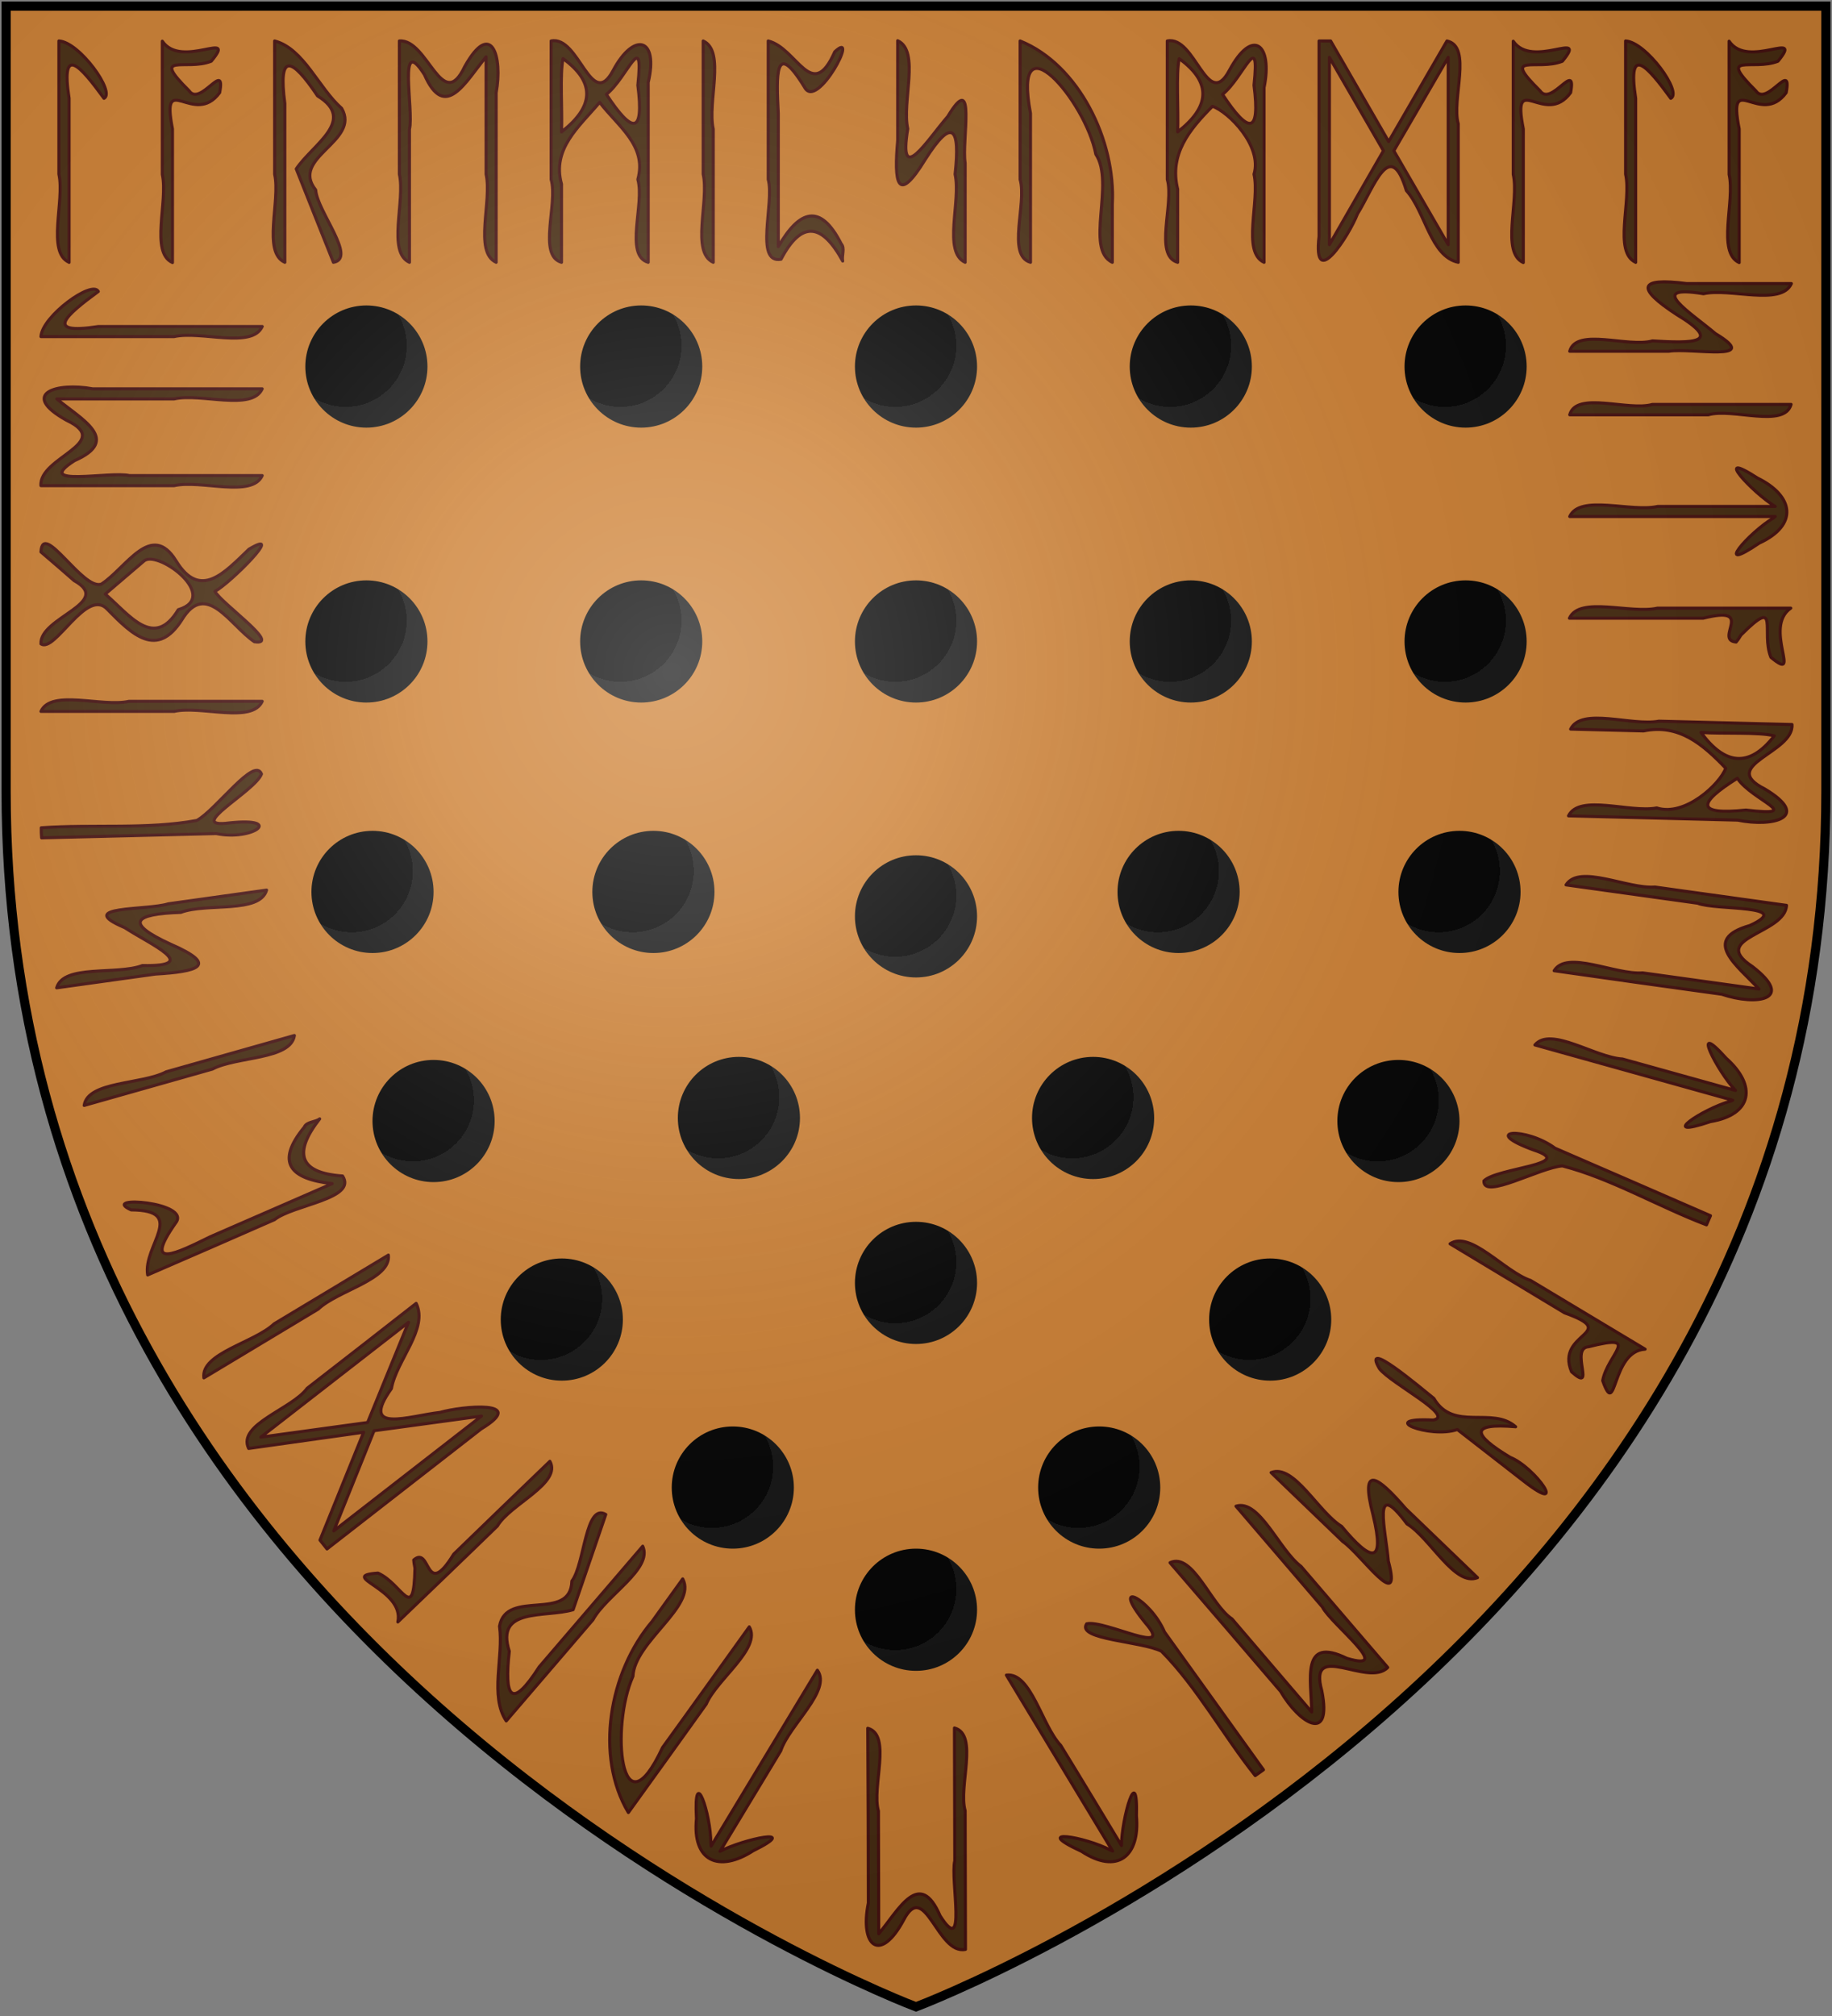 <?xml version="1.0" encoding="UTF-8"?>
<svg xmlns="http://www.w3.org/2000/svg" xmlns:xlink="http://www.w3.org/1999/xlink" width="600" height="660">
<rect width="100%" height="100%" fill="#808080" stroke="none"/>
<defs>
  <radialGradient id="rg" gradientUnits="userSpaceOnUse" cx="220" cy="220" r="405">
    <stop style="stop-color:#fff;stop-opacity:.3" offset="0"/>
    <stop style="stop-color:#fff;stop-opacity:.2" offset=".2"/>
    <stop style="stop-color:#666;stop-opacity:.1" offset=".6"/>
    <stop style="stop-color:#000;stop-opacity:.13" offset="1"/>
  </radialGradient>
  <radialGradient id="grad3" cx="33%" cy="33%" r="100%">
    <stop offset="0%" style="stop-color:#000;" />
    <stop offset="50%" style="stop-color:#000;" />
    <stop offset="50%" style="stop-color:#111;" />
    <stop offset="100%" style="stop-color:#111;" />
  </radialGradient>
  <clipPath id="clip-shield">
    <path id="shield" d="m2,2v257c0,286 298,398 298,398c0,0 298-112 298-398V2z"/>
  </clipPath>
  <circle id="stud" style="fill:url(#grad3)" cx="300" cy="120" r="20"/>
</defs>
<use id="background" xlink:href="#shield" style="fill:#cd7f32"/>
<g id="studs">
  <use xlink:href="#stud" transform="translate(-180,0)"/>
  <use xlink:href="#stud" transform="translate(-90,0)"/>
  <use xlink:href="#stud" transform="translate(0,0)"/>
  <use xlink:href="#stud" transform="translate(90,0)"/>
  <use xlink:href="#stud" transform="translate(180,0)"/>
  
  <use xlink:href="#stud" transform="translate(-180,90)"/>
  <use xlink:href="#stud" transform="translate(-90,90)"/>
  <use xlink:href="#stud" transform="translate(0,90)"/>
  <use xlink:href="#stud" transform="translate(90,90)"/>
  <use xlink:href="#stud" transform="translate(180,90)"/>
  
  <use xlink:href="#stud" transform="translate(-178,172)"/>
  <use xlink:href="#stud" transform="translate(-86,172)"/>
  <use xlink:href="#stud" transform="translate(0,180)"/>
  <use xlink:href="#stud" transform="translate(86,172)"/>
  <use xlink:href="#stud" transform="translate(178,172)"/>
  
  <use xlink:href="#stud" transform="translate(-158,247)"/>
  <use xlink:href="#stud" transform="translate(-58,246)"/>
  <use xlink:href="#stud" transform="translate(58,246)"/>
  <use xlink:href="#stud" transform="translate(158,247)"/>
  
  <use xlink:href="#stud" transform="translate(-116,312)"/>
  <use xlink:href="#stud" transform="translate(0,300)"/>
  <use xlink:href="#stud" transform="translate(116,312)"/>
  
  <use xlink:href="#stud" transform="translate(-60,367)"/>
  <use xlink:href="#stud" transform="translate(60,367)"/>
  
  <use xlink:href="#stud" transform="translate(0,407)"/>
</g>
<path id="runes" style="fill:#482d12;stroke:#481211;stroke-width:1;stroke-linejoin:round;" d="m 585,30.33 c -8.4,11.46 -19.3,-7.86 -15.4,11.88 0,14.58 0,29.17 0,43.75 -7.4,-3.35 -1.3,-20.08 -3.3,-28.84 0,-14.54 0,-29.09 0,-43.63 6.2,9.29 24.7,-4.054 16,6.56 -8.3,3.27 -20.1,-3.11 -7.2,9.72 3.6,5.22 11.9,-10.34 9.9,0.56 z m -49.3,55.55 c -7.4,-3.35 -1.3,-20.08 -3.3,-28.84 0,-14.54 0,-29.09 0,-43.63 6.7,0.38 18.7,16.83 14.8,18.79 -7.6,-10.43 -14.3,-18.16 -11.5,0 0,17.9 0,35.8 0,53.7 z m -21.3,-55.55 c -8.4,11.49 -19.4,-7.86 -15.5,11.88 0,14.58 0,29.17 0,43.75 -7.4,-3.35 -1.3,-20.08 -3.3,-28.84 0,-14.54 0,-29.09 0,-43.63 6.3,9.25 24.8,-4.034 16.1,6.56 -8.3,3.3 -20.3,-3.12 -7.3,9.68 3.6,5.35 12,-10.32 10,0.6 z m -78.6,-16.92 c 6.3,10.98 12.7,21.96 19,32.94 6.4,-10.98 12.7,-21.96 19.1,-32.94 8.4,1.84 1.4,19.18 3.7,27.14 0,15.11 0,30.22 0,45.33 -9.1,-1.93 -10.8,-16.64 -17,-23.49 -5.3,-17.72 -10.6,-1.02 -16,7.62 -2.8,7.2 -14.7,25.64 -12.6,7.39 0,-21.33 0,-42.66 0,-63.99 1.3,0 2.5,0 3.8,0 z m -0.4,5.37 c 0,20.44 0,40.88 0,61.32 5.9,-10.25 11.8,-20.49 17.7,-30.74 -5.9,-10.19 -11.8,-20.39 -17.7,-30.58 z m 38.9,61.32 c 0,-20.44 0,-40.88 0,-61.32 -5.9,10.19 -11.9,20.39 -17.8,30.58 5.9,10.25 11.9,20.49 17.8,30.74 z m -88.6,5.78 c -7.9,-2.23 -1.1,-19.22 -3.4,-27.14 0,-15.11 0,-30.22 0,-45.33 9.2,-1.85 13.1,23.12 20.3,9.68 7.7,-14.33 14.3,-8.49 11.4,5.59 0,19.07 0,38.13 0,57.2 -7.4,-3.35 -1.3,-20.08 -3.3,-28.84 2.8,-9.2 -8.3,-20.41 -13.6,-22.24 -7.6,7.66 -14.2,15.7 -11.4,27.15 0,7.98 0,15.95 0,23.93 z m 0,-42.7 c 10.3,-7.99 11.5,-15.99 0.5,-23.98 -1.1,5.15 -0.2,16.72 -0.5,23.98 z m 14.7,-12.28 c 8.5,12.93 12.4,13.3 10.3,-2.99 2,-18.912 -3.4,-2.53 -10.3,2.99 z m -36.1,54.98 c -9.1,-4.26 0.9,-25.87 -5.4,-35.38 -3.4,-17.7 -27.5,-45.439 -21.4,-13.39 0,16.26 0,32.51 0,48.77 -7.9,-2.23 -1.1,-19.22 -3.4,-27.14 0,-15.11 0,-30.22 0,-45.33 19.2,7.72 31.4,32.65 30.2,53.59 0,6.29 0,12.59 0,18.88 z m -48.2,0 c -7.4,-3.35 -1.3,-20.08 -3.3,-28.84 1.7,-15.2 -0.8,-18.97 -9.8,-4.78 -9.3,15.16 -10.2,7.25 -9,-6.28 0,-10.89 0,-21.77 0,-32.65 7.4,3.35 1.3,20.08 3.3,28.84 -3.2,19.32 6.5,3.54 13.1,-4.03 9.5,-15.78 4.5,8.15 5.7,15.21 0,10.85 0,21.69 0,32.53 z m -40.1,-0.41 c -6.7,-12.25 -13.4,-13.54 -20.2,-0.6 -8.8,1.6 -2.1,-18.6 -4.2,-26.13 0,-15.11 0,-30.22 0,-45.33 9.5,2.36 14.3,20.53 21.8,3.54 8.4,-7.807 -5.8,19.43 -9.9,11.61 -9.9,-16.12 -9.2,-3.61 -8.6,8.63 0,14.52 0,29.04 0,43.56 6.9,-11.98 13.8,-14.36 20.6,-0.93 1.3,1.39 0.1,3.94 0.5,5.65 z m -42.4,0.41 c -7.4,-3.35 -1.3,-20.08 -3.3,-28.84 0,-14.54 0,-29.09 0,-43.63 7.4,3.35 1.3,20.08 3.3,28.84 0,14.54 0,29.09 0,43.63 z m -49.7,0 c -7.9,-2.23 -1.1,-19.22 -3.4,-27.14 0,-15.11 0,-30.22 0,-45.33 9.2,-1.85 13.1,23.12 20.3,9.68 6.8,-12.79 15,-10.79 11.5,3.89 0,19.63 0,39.27 0,58.9 -7.9,-2.23 -1.1,-19.22 -3.4,-27.14 3.1,-11.08 -6.6,-17.46 -12.5,-25.24 -6.7,7.98 -15.7,15.17 -12.5,26.76 0,8.54 0,17.08 0,25.62 z m 0,-42.7 c 10.3,-7.99 11.5,-15.99 0.5,-23.98 -1.1,5.15 -0.2,16.72 -0.5,23.98 z m 14.7,-12.28 c 8.5,12.93 12.4,13.3 10.3,-2.99 2,-18.912 -3.4,-2.53 -10.3,2.99 z m -64.5,54.98 c -7.4,-3.35 -1.3,-20.08 -3.3,-28.84 0,-14.54 0,-29.09 0,-43.63 9.3,-0.74 14,24.04 21.4,8.39 8.7,-15.588 12.5,-3.28 10.3,8.57 0,18.51 0,37.01 0,55.51 -7.4,-3.35 -1.3,-20.08 -3.3,-28.84 0,-12.81 0,-25.62 0,-38.43 -6.7,8.05 -13.4,21.29 -20.2,5.82 -8.9,-13.98 -3.4,11.64 -4.9,17.93 0,14.51 0,29.01 0,43.52 z m -40.81,0 c -7.43,-3.29 -1.38,-20.08 -3.34,-28.84 0,-14.54 0,-29.09 0,-43.63 9.55,2.52 14.35,15.36 21.95,22.06 6.3,10.85 -17.07,16.03 -8.5,26.71 0.4,6.87 13.6,22.39 5.8,23.7 -4.1,-10.19 -8.1,-20.39 -12.17,-30.58 5.27,-7.97 19.97,-15.93 6.97,-23.9 -8.44,-12.61 -12.98,-14.4 -10.71,2.48 0,17.33 0,34.67 0,52 z m -21.34,-55.55 c -8.4,11.46 -19.32,-7.86 -15.46,11.88 0,14.58 0,29.17 0,43.75 -7.41,-3.31 -1.37,-20.08 -3.33,-28.84 0,-14.54 0,-29.09 0,-43.63 6.26,9.26 24.8,-4.026 16.04,6.55 -8.23,3.29 -20.15,-3.11 -7.22,9.72 3.6,5.26 11.97,-10.34 9.97,0.57 z m -49.32,55.55 c -7.43,-3.29 -1.38,-20.08 -3.34,-28.84 0,-14.54 0,-29.09 0,-43.63 6.7,0.33 18.64,16.85 14.77,18.79 -7.63,-10.47 -14.23,-18.14 -11.43,0 0,17.9 0,35.8 0,53.7 z m 63.25,21.02 c -3.35,7.4 -20.08,1.3 -28.84,3.3 -14.54,0 -29.09,0 -43.63,0 0.38,-6.7 16.84,-18.65 18.79,-14.77 -10.45,7.67 -18.15,14.27 0,11.47 17.9,0 35.8,0 53.7,0 z m 0,48.8 c -3.35,7.4 -20.08,1.3 -28.84,3.3 -14.54,0 -29.09,0 -43.63,0 -0.74,-9.3 24.04,-14 8.39,-21.4 -15.588,-8.7 -3.28,-12.5 8.57,-10.3 18.51,0 37.01,0 55.51,0 -3.35,7.4 -20.08,1.3 -28.84,3.3 -12.81,0 -25.62,0 -38.43,0 8.05,6.7 21.29,13.4 5.82,20.2 -13.98,8.9 11.64,3.4 17.93,4.9 14.51,0 29.01,0 43.52,0 z m -72.47,25 c 0.56,-10.5 13.86,12.9 19.83,10.5 8.15,-5.3 16.31,-20.7 24.42,-7.6 7.94,13 15.91,3.8 23.88,-3.8 12.24,-7.3 -6.1,11.1 -11.14,13.8 1.88,3.8 22.13,17.9 12.91,16.5 -7.9,-5.3 -15.77,-20.3 -23.73,-7.2 -8.15,12.8 -16.27,4.9 -24.4,-3.4 -6.78,-7.4 -17.17,14.4 -21.77,11.3 -0.49,-8.7 23.91,-13.5 10.88,-20.7 -3.63,-3.2 -7.25,-6.3 -10.88,-9.4 z m 21.06,13.8 c 7.97,6.8 15.92,18.3 23.92,5.1 13.78,-4.1 -6.02,-19.3 -11.04,-16.1 -4.29,3.7 -8.59,7.3 -12.88,11 z m 51.41,35.1 c -3.35,7.4 -20.08,1.3 -28.84,3.3 -14.54,0 -29.09,0 -43.63,0 3.35,-7.4 20.08,-1.3 28.84,-3.3 14.54,0 29.09,0 43.63,0 z m -72.36,41.4 c 16.83,-1.2 34.83,0.6 50.95,-2.4 6.36,-3.5 18.88,-21.1 21.17,-15.2 -2.11,5.7 -25.57,18 -10.46,16 17.9,-1.9 7.8,6 -4.37,3.5 -19.06,0.5 -38.12,0.9 -57.18,1.4 l -0.1,-1.7 z m 73.79,20.4 c -2.23,7.8 -19.69,4.1 -28.09,7.3 -15.29,0.5 -18.66,3.4 -3.36,10.4 16.3,7.1 8.6,9 -4.97,9.8 -10.78,1.5 -21.55,3 -32.33,4.5 2.25,-7.8 19.69,-4.1 28.1,-7.3 19.57,0.4 2.59,-6.9 -5.81,-12.4 -16.96,-7.2 7.42,-5.6 14.26,-7.8 10.73,-1.5 21.47,-3 32.2,-4.5 z m 9.11,47.6 c -1.19,8 -18.95,6.8 -26.85,11 -14,4 -28,7.9 -42,11.9 1.16,-8 18.95,-6.8 26.84,-11 14.01,-4 28.01,-7.9 42.01,-11.9 z m 8.28,27.3 c -8.57,11 -7.03,17.7 7.5,18.7 4.9,7.5 -16.17,9.4 -22.29,14.3 -13.85,6.1 -27.7,12.1 -41.55,18.1 -1.62,-9.6 13.15,-21.2 -5.42,-21.3 -10.61,-4.8 20.08,-2.6 14.57,4.3 -10.87,15.5 0.37,9.9 11.34,4.5 13.31,-5.8 26.63,-11.6 39.95,-17.4 -13.76,-1.5 -18.69,-6.9 -9.14,-18.5 0.74,-1.8 3.64,-1.6 5.04,-2.7 z m 22.5,44.6 c 0.9,8 -16.5,11.5 -23,17.7 -12.48,7.5 -24.96,15 -37.43,22.5 -1.04,-8.1 16.5,-11.5 23.01,-17.7 12.52,-7.5 24.92,-15 37.42,-22.5 z m -22.4,93.3 c 4.8,-11.8 9.5,-23.5 14.3,-35.3 -12.6,1.8 -25.11,3.5 -37.66,5.3 -3.84,-7.9 14.24,-12.9 19.16,-19.7 11.9,-9.2 23.8,-18.5 35.7,-27.8 4.1,8.3 -6.5,18.7 -8.1,27.9 -10.7,15 5.9,8.9 15.9,7.8 7.3,-2.1 29.2,-4.1 13.5,5.4 -16.8,13.1 -33.7,26.2 -50.5,39.3 -0.8,-1 -1.5,-1.9 -2.3,-2.9 z m 4.5,-3 c 16.1,-12.5 32.3,-25.1 48.4,-37.6 -11.7,1.6 -23.5,3.2 -35.2,4.8 -4.4,10.9 -8.8,21.9 -13.2,32.8 z m 24.5,-68.3 c -16.1,12.5 -32.3,25.1 -48.38,37.6 11.66,-1.6 23.28,-3.2 34.98,-4.8 4.5,-10.9 8.9,-21.9 13.4,-32.8 z m 1.7,77.8 c 5.7,-4.9 3.6,13.5 13.1,-1.9 10.5,-10.2 21,-20.3 31.5,-30.4 4,7.2 -13.1,14.1 -17.2,21.2 -10.8,10.5 -21.7,20.9 -32.6,31.4 2.3,-10.9 -20.2,-15 -6.5,-16 8.1,3.6 11.7,16.7 12.1,-1.6 l -0.3,-1.7 z m 75,-4.5 c 3.4,7.4 -12,16.1 -16.3,24.1 -9.5,11 -18.9,22.1 -28.4,33.1 -5.5,-8.2 -0.8,-21 -2.2,-31 2.2,-12.4 23.3,-1.2 23.7,-14.8 4.2,-5.5 4.4,-25.7 11.1,-21.8 -3.6,10.4 -7.1,20.8 -10.7,31.2 -9.1,2.7 -25.6,-0.9 -20.9,13.6 -1.7,15.1 0.6,19.4 9.8,5.1 11.3,-13.2 22.6,-26.3 33.9,-39.5 z m 13.1,10.7 c 4.8,8.8 -15.8,20.5 -16.3,31.9 -7.4,16.4 -4.1,52.9 9.7,23.3 9.5,-13.1 18.9,-26.3 28.4,-39.5 4.1,7 -10.6,17.1 -14.1,25.3 -8.5,11.9 -17,23.7 -25.5,35.5 -11,-18.4 -6.4,-45.9 7.8,-62.6 3.3,-4.6 6.7,-9.3 10,-13.9 z m 9.3,87.5 c 11.6,-19.2 23.2,-38.4 34.8,-57.6 4.8,6.6 -9.2,17.9 -12,26.4 -6.6,11 -13.3,21.9 -19.9,32.9 7.6,-4 27.1,-8.2 10.9,-0.2 -11.3,7.3 -20,3.4 -18.6,-10.5 -1,-18.6 4.8,-1.3 4.7,8.1 z m 79.7,-38.7 c 8,2.2 1.2,19.2 3.5,27.1 0,15.2 0.1,30.3 0.1,45.4 -9.2,1.9 -13.2,-23.1 -20.2,-9.7 -7.7,14.4 -14.5,8.7 -11.6,-5.5 0,-19 -0.1,-38.1 -0.2,-57.2 8,2.2 1.2,19.2 3.5,27.1 0,13.4 0.1,26.8 0.1,40.2 6.7,-8.1 13.4,-21.4 20.1,-5.9 8.9,14 3.3,-11.7 4.8,-18 0,-14.5 -0.1,-29 -0.1,-43.5 z m 51.8,40.3 c -11.6,-19.2 -23.2,-38.4 -34.8,-57.6 8.1,-1 11.6,16.5 17.8,23 6.7,10.9 13.3,21.9 19.9,32.8 0,-8.6 5.4,-27.8 4.9,-9.7 1.2,13.3 -6.3,19.3 -18,11.6 -16.9,-7.8 1.2,-4.8 9.5,-0.4 z m 46.7,-24.7 c -10.5,-13.2 -19.2,-29.1 -30.7,-40.7 -6.4,-3.3 -28,-3.8 -24.5,-9 5.9,-1.4 29.2,11.1 19.2,-0.3 -12.1,-14.9 1.7,-7.9 6.3,3 10.8,15 21.6,30.1 32.4,45.1 l -1.4,1 z m -6.3,-88.2 c 7.7,-2.4 14.1,14.3 21.3,19.7 9.5,11 18.9,22.1 28.4,33.1 -6.5,6.7 -26.2,-9.1 -21.6,7.6 3.5,17.5 -7.4,10.7 -13.5,0.2 -12,-14 -24.1,-28.1 -36.2,-42.1 7.5,-3.5 13.4,13.9 20.3,18.4 8.7,10.2 17.4,20.3 26.1,30.5 -0.1,-10.5 -3.7,-25 11.5,-17.6 15.9,4.8 -5.1,-11.1 -8,-16.8 -9.4,-11 -18.9,-22 -28.3,-33 z m 11.5,-11 c 7.5,-3 15.4,12.9 23.1,17.6 9.7,11.7 14.3,12.7 10.3,-3.7 -4.5,-17.2 1.8,-12.4 10.7,-2.1 7.8,7.5 15.7,15.1 23.5,22.6 -7.5,3 -15.4,-12.9 -23.1,-17.6 -11.7,-15.7 -6.9,2.3 -6.1,12.2 4.8,17.8 -9,-2.4 -14.9,-6.4 -7.8,-7.5 -15.7,-15.1 -23.5,-22.6 z m 61,-14.1 c -9.1,3.1 -26.8,-4 -7.9,-3.1 7.3,-1.3 -13.6,-11.8 -17.6,-16.8 -6.1,-10.4 13.4,6.2 17.8,9.7 6.4,11 19.1,2.5 26.8,9.3 -15.3,-1.3 -14.1,2.6 -1.8,10 8.4,3.4 19.2,19.2 4.7,8 -7.3,-5.7 -14.7,-11.4 -22,-17.1 z m 37.4,-18.9 c -5.5,-13 16.6,-12.5 -2.3,-19.3 -12.5,-7.5 -25,-15.1 -37.5,-22.6 6.7,-4.5 17.9,9.2 26.4,12 12.5,7.5 25,15 37.5,22.5 -11.2,0.6 -9.3,23.4 -13.9,10.3 1.6,-8.7 13,-15.6 -4.6,-11.1 -6.4,0.4 2.7,15.6 -5.6,8.2 z m 44.2,-48.1 c -15.8,-6 -31.3,-15.2 -47.2,-19.3 -7.3,0.5 -26,11.2 -25.7,4.9 4.3,-4.3 30.8,-5.4 16.3,-10.1 -18,-6.6 -2.6,-7.7 7,-0.6 16.9,7.3 33.9,14.7 50.9,22.1 l -0.7,1.6 z m 8.6,-40.8 c -21.6,-6 -43.2,-12.1 -64.8,-18.1 5.2,-6.2 19.7,4.1 28.7,4.6 12.3,3.4 24.7,6.9 37,10.3 -5.9,-6.2 -15.1,-24 -3,-10.5 10,8.9 8.6,18.4 -5.2,20.7 -17.8,6 -2.5,-4.2 6.6,-6.7 z m -54.6,-70.5 c 4.4,-6.9 20.1,1.4 29.1,0.7 14.3,2 28.7,4 43.1,6 -0.4,9.4 -25.7,10.5 -11.2,20 14.2,10.9 1.5,13 -10,9.1 -18.3,-2.5 -36.6,-5.1 -54.9,-7.7 4.2,-6.9 20,1.4 29,0.7 12.7,1.8 25.4,3.5 38.1,5.3 -7.1,-7.7 -19.2,-16.2 -3,-20.8 15,-6.9 -11.2,-4.9 -17.1,-7.3 -14.4,-2 -28.7,-4 -43.1,-6 z m 1.5,-51 c 3.6,-7.3 20.1,-0.9 28.9,-2.6 14.6,0.4 29.1,0.7 43.6,1.1 0.7,9.3 -24.4,13.3 -8.9,21.1 15.4,9.2 2.9,12.6 -8.9,10.2 -18.4,-0.5 -36.9,-0.9 -55.4,-1.4 3.6,-7.3 20.1,-0.9 28.9,-2.6 9.2,3 20.7,-7.8 22.6,-13 -7.5,-7.8 -15.3,-14.6 -26.9,-12.2 -7.9,-0.2 -15.9,-0.4 -23.9,-0.6 z m 42.7,1.1 c 7.7,10.5 15.7,11.8 24,1.1 -5,-1.3 -16.8,-0.6 -24,-1.1 z m 11.9,15 c -13.1,8.2 -13.6,12.1 2.8,10.4 19.8,2.3 2,-3.2 -2.8,-10.4 z m -0.4,-44.6 c -7.4,-0.7 6.7,-12.2 -10.8,-7.8 -14.6,0 -29.2,0 -43.8,0 3.4,-7.4 20.1,-1.3 28.8,-3.3 14.6,0 29.1,0 43.7,0 -9.2,6.3 4,24.8 -6.5,16.1 -3.4,-8.2 3.2,-20.3 -9.8,-7.3 l -0.9,1.4 z m 12.8,-41.1 c -22.4,0 -44.9,0 -67.3,0 3.4,-7.4 20.1,-1.3 28.8,-3.3 12.9,0 25.7,0 38.5,0 -7.3,-4.4 -21,-19.1 -5.8,-9.3 12,5.9 13.4,15.4 0.6,21.3 -15.5,10.5 -3.5,-3.4 4.6,-8.2 z m -67.3,-33.3 c 2.2,-7.9 19.2,-1.1 27.1,-3.4 15.2,0 30.3,0 45.4,0 -2.2,7.9 -19.2,1.1 -27.1,3.4 -15.2,0 -30.3,0 -45.4,0 z m 0,-20.8 c 2.2,-7.9 19.2,-1.1 27.1,-3.4 12.9,0.8 23.7,0.9 7.8,-8.7 -13.1,-8.57 -12.5,-12.11 3.4,-10.06 11.4,0 22.9,0 34.3,0 -3.3,7.46 -20.1,1.37 -28.8,3.33 -19.4,-3.15 -3.8,6.43 3.9,13.03 15.8,9.5 -8,4.6 -15.2,5.8 -10.8,0 -21.7,0 -32.5,0 z"/>
<use id="shine" xlink:href="#shield" style="fill:url(#rg);stroke:#000000;stroke-width:3;"/>
</svg>
